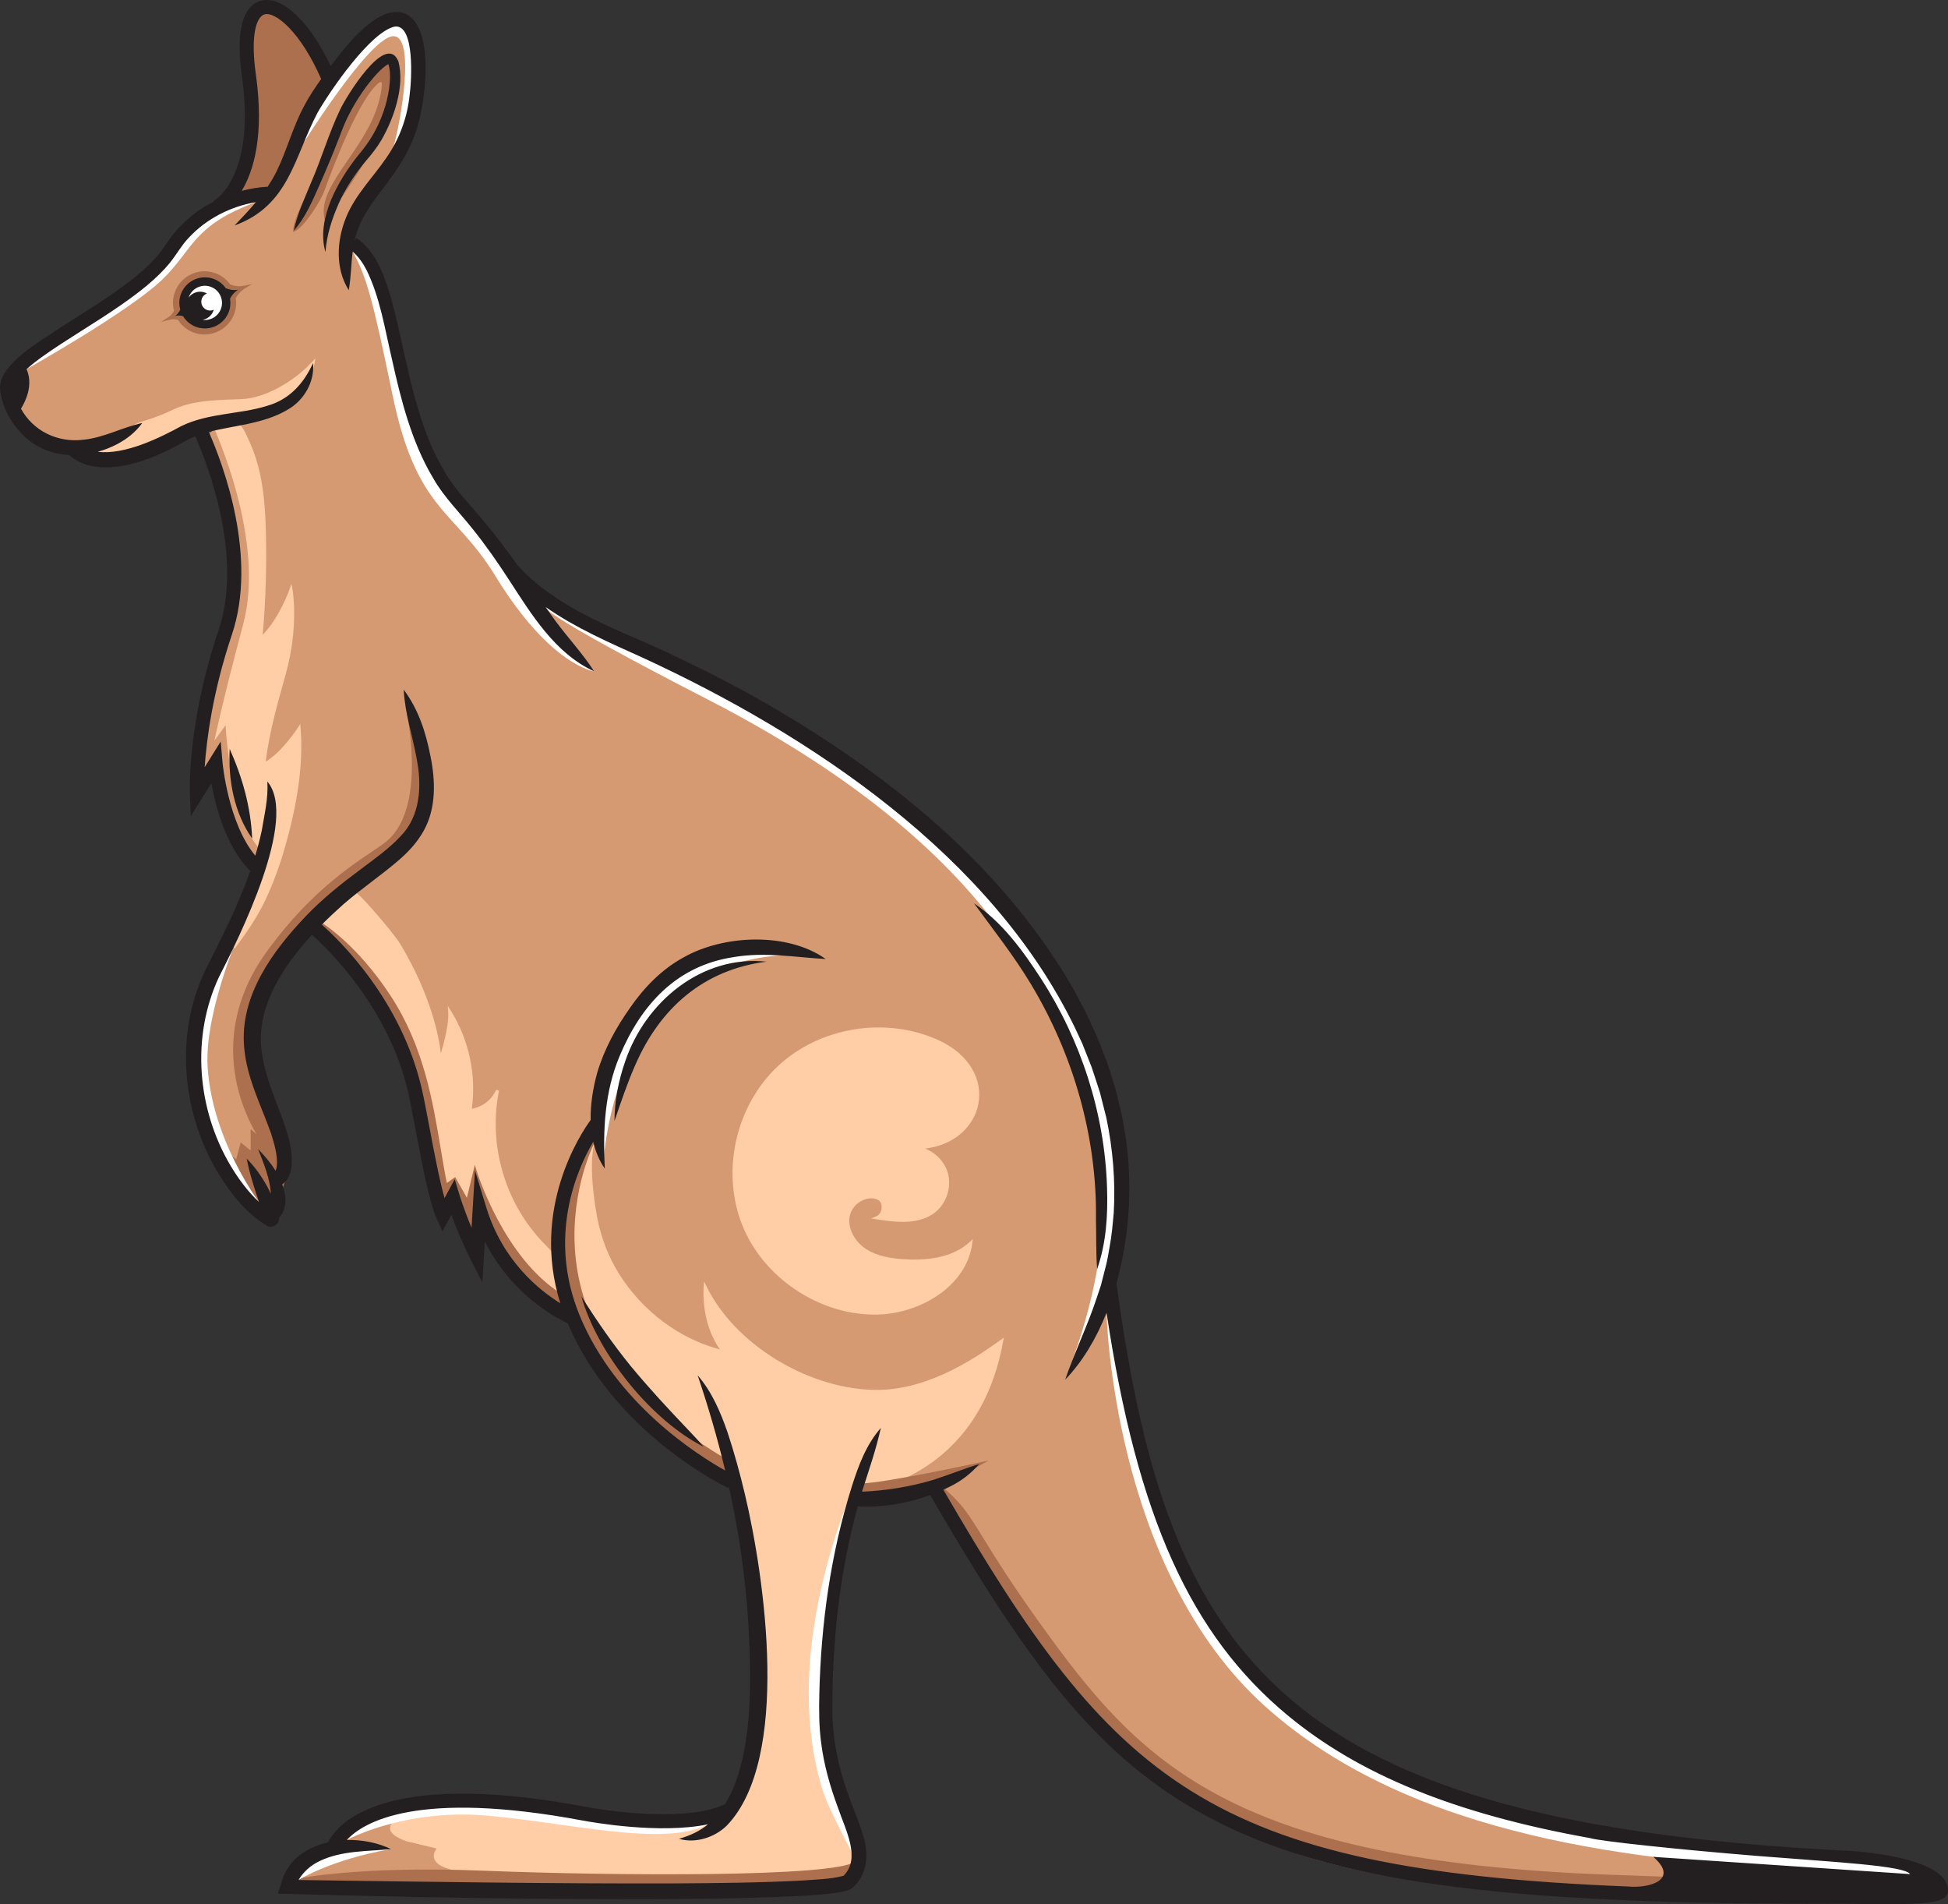 <?xml version="1.0" encoding="utf-8"?>
<!-- Generator: Adobe Illustrator 28.3.0, SVG Export Plug-In . SVG Version: 6.00 Build 0)  -->
<svg version="1.1" id="kangaroo" xmlns="http://www.w3.org/2000/svg" xmlns:xlink="http://www.w3.org/1999/xlink" x="0px" y="0px"
	 viewBox="0 0 490 478.889" enable-background="new 0 0 490 478.889" xml:space="preserve">
<rect x="0" y="0" width="490" height="478.889" fill="#333333" stroke="none"/>
<g id="kangaroo_00000022532392181483030200000007866266724754647482_">
	<path fill="#D69A72" d="M486.562,474.507c-1.955-3.269-14.826-5.554-21.176-5.862c-71.415-3.504-113.647-14.718-141.178-37.494
		c-24.573-20.336-37.753-49.62-45.492-101.075l-0.209-1.386l-0.518,1.302c-2.43,6.104-5.49,11.272-9.111,15.391
		c0.982-2.662,2.069-5.301,3.127-7.868c1.474-3.576,2.997-7.274,4.231-11.021c0.132-0.373,0.324-0.959,0.516-1.544
		c0.198-0.603,0.395-1.205,0.536-1.602c0.136-0.527,1.195-4.657,1.349-5.293c0.242-0.957,0.488-2.372,0.685-3.509
		c0.05-0.29,0.098-0.565,0.141-0.807c0.51-2.624,0.756-5.347,0.993-7.981l0.067-0.739c0.458-7.798-0.168-15.868-1.863-24.003
		c-0.341-1.356-1.247-4.941-1.621-6.386c-0.2-0.605-0.485-1.486-0.786-2.419c-0.446-1.383-0.953-2.95-1.26-3.846
		c-0.365-0.898-0.729-1.835-1.094-2.774c-0.433-1.115-0.881-2.269-1.334-3.356l-1.855-3.983
		c-9.672-19.926-25.294-38.604-46.432-55.516c-17.384-13.908-38.434-26.603-62.566-37.732l-1.603-0.722
		c-7.716-3.471-15.695-7.06-22.64-11.932l-1.703-1.194l1.173,1.718c0.788,1.155,1.711,2.495,2.684,3.786
		c1.18,1.571,2.433,3.113,3.644,4.605c1.726,2.125,3.502,4.311,5.096,6.619c-8.473-4.432-14.069-13.083-19.034-20.758
		c-0.362-0.56-0.722-1.116-1.08-1.667c-3.254-5.009-6.141-9.044-9.084-12.694c-1.035-1.307-2.148-2.603-3.224-3.856
		c-2.347-2.733-4.774-5.558-6.577-8.713c-2.493-4.143-4.601-8.943-6.444-14.673c-1.655-5.174-2.893-10.443-3.984-15.371
		c-0.372-1.588-0.724-3.214-1.064-4.785c-1.283-5.925-2.61-12.051-5.305-17.58c-1.044-2.025-2.258-3.634-3.609-4.785l-0.534-0.454
		l-0.088,0.695c-0.165,1.303-0.258,2.564-0.357,3.899c-0.113,1.524-0.229,3.092-0.461,4.726c-2.52-4.733-2.576-11.026-0.104-17.074
		c1.557-3.811,4.09-7.038,6.539-10.158c1.225-1.56,2.491-3.174,3.61-4.829c3.317-4.8,5.291-10.188,5.866-15.999
		c0.381-2.735,1.18-13.583-1.863-16.679c-0.643-0.654-1.418-0.931-2.331-0.818C92.52,7.718,81.838,24.154,79.548,28.158
		c-1.495,2.819-2.69,5.697-3.845,8.481c-3.227,7.774-6.285,15.141-15.231,19.074c1.45-1.526,2.856-3.049,4.179-4.629l0.659-0.787
		l-1.013,0.171c-6.654,1.12-12.73,4.346-17.102,9.076c-1.087,1.126-1.921,2.336-2.805,3.616c-0.587,0.85-1.194,1.729-1.919,2.656
		c-3.563,4.327-8.026,7.617-12.29,10.615c-3.097,2.156-6.318,4.193-9.433,6.164c-3.474,2.197-7.066,4.469-10.482,6.905
		c-1.279,0.939-2.63,1.959-3.844,3.059l-0.204,0.185l0.112,0.251c0.858,1.916,1.316,5.136-1.376,9.6l-0.112,0.187l0.105,0.191
		c3.118,5.685,9.439,8.823,16.097,7.989c3.04-0.311,5.734-1.27,8.586-2.286c1.675-0.596,3.398-1.21,5.198-1.678
		c-1.424,1.711-3.275,3.173-5.515,4.358c-1.51,0.795-3.133,1.435-4.825,1.902l-1.838,0.507l1.893,0.234
		c7.624,0.942,17.891-4.672,21.249-6.509c3.931-1.921,8.385-2.601,12.693-3.258c3.094-0.472,6.016-0.918,8.737-1.785
		c4.842-1.345,8.51-4.481,11.175-9.566c-0.2,3.958-2.581,7.777-6.253,9.832c-3.552,1.988-7.536,3.031-10.61,3.717
		c-1.442,0.322-2.919,0.608-4.348,0.885l-1.249,0.243c-0.27,0.053-0.529,0.094-0.772,0.132c-0.889,0.141-1.657,0.262-1.999,0.85
		c-0.053,0.09-0.092,0.188-0.12,0.293c-0.05-0.104-0.101-0.21-0.152-0.315l-0.08,0.039c-0.068-0.119-0.136-0.241-0.204-0.358
		c0,0,0.326,2.87,0.837,4.132c0.839,2.072,1.696,4.202,2.428,6.251l-0.044,0.01c4.274,19.118,3.514,35.979-2.258,50.113
		c-4.049,9.917-3.976,28.12-3.975,28.303l0.007,1.001l3.911-4.49c2.189,13.63,9.816,21.338,10.382,21.894l0.425,0.711l0.249-0.826
		c0.67-2.217,1.205-4.285,1.637-6.322c0.839-3.96,1.316-7.612,1.453-11.121c1.646,3.02,1.907,7.048,0.831,12.535
		c-2.095,10.683-6.813,20.57-11.376,30.133c-0.794,1.664-1.589,3.329-2.371,5c-5.594,11.947-6.001,26.268-1.129,39.33
		c-0.529,0.576-0.815,1.302-0.848,2.164c-0.18,4.666,7.072,12.31,10.169,15.574c0.226,0.239,0.425,0.448,0.591,0.625
		c0.843,0.901,1.939,1.883,3.18,1.883c0.177,0,0.358-0.02,0.541-0.064c1.678-0.398,2.28-2.41,2.131-4.228
		c-0.021-0.26-0.05-0.524-0.078-0.79c-0.134-1.248-0.272-2.537,0.365-3.498c0.171-0.258,0.396-0.486,0.633-0.727
		c0.168-0.171,0.342-0.348,0.502-0.542c1.392-1.689,1.471-4.241,0.235-7.586c-0.748-2.025-1.674-4.007-2.57-5.923
		c-0.788-1.686-1.603-3.43-2.288-5.187c-0.787-2.018-1.326-3.899-1.618-5.66l0.035-6.045l-0.75-0.078
		c-0.389,1.911-0.405,3.96-0.043,6.183l-0.008,1.483c-0.88-2.638-1.734-5.79-2.007-9.133c-1.196-13.492,8.231-25.102,15.426-32.66
		c4.52-4.722,9.742-8.767,13.79-11.765c0.51-0.384,1.02-0.765,1.528-1.143c3.07-2.288,5.97-4.45,8.511-7.186
		c5.497-5.639,5.295-13.843,4.158-19.727c-0.369-2.069-0.861-4.154-1.336-6.171c-0.76-3.223-1.543-6.543-1.848-9.904
		c2.783,4.068,4.625,8.94,5.913,15.58c1.516,7.503,0.946,13.706-1.695,18.437c-1.376,2.482-3.369,4.837-6.094,7.199
		c-2.273,1.961-4.66,3.783-6.967,5.545c-1.32,1.008-2.685,2.05-4.008,3.103c-1.047,0.829-2.063,1.671-3.024,2.506
		c-1.942,1.726-3.779,3.457-5.463,5.144l-0.285,0.285l0.302,0.266c4.605,4.059,20.025,19.037,25.091,41.358
		c0.48,2.093,1.03,4.999,1.668,8.365l0.12,0.635c1.055,5.62,2.499,13.316,3.879,18.224l0.253,0.898l2.574-4.745l0.968,3.171
		c0.045,0.146,1.124,3.629,3.012,8.173l0.629,1.513l0.844-13.911l2.25,7.345c4.18,13.599,13.548,21.017,18.76,24.228l0.866,0.533
		l-0.306-0.97c-0.105-0.335-0.204-0.669-0.313-1.04c-2.674-8.912-2.674-18.614-0.001-28.057c1.08-3.814,2.576-7.536,4.447-11.065
		c0.656-1.237,1.341-2.419,2.036-3.511c0.065-0.102,0.227-0.301,0.399-0.513c0.661-0.81,1.093-1.374,1.084-1.802
		c-0.071-3.583,0.471-7.518,1.609-11.688c1.58-5.35,4.358-10.844,8.262-16.334c3.893-5.641,8.403-9.874,13.411-12.581
		c8.926-5.027,24.16-6.438,34.072-0.328c-1.523-0.109-3.035-0.243-4.508-0.374c-5.893-0.523-11.459-1.017-17.314-0.017
		c-13.052,1.959-22.794,10.394-28.957,25.071c-3.862,9.21-4.181,18.765-3.847,27.068c-0.934-1.63-1.634-3.446-2.086-5.417
		l-0.743,0.134c-0.016,0.266-0.676,1.289-0.994,1.78c-0.218,0.338-0.39,0.604-0.476,0.773c-0.678,1.332-1.251,2.57-1.752,3.784
		c-1.099,2.661-1.976,5.446-2.608,8.277c-2.195,9.84-1.361,19.911,2.414,29.125c9.214,22.493,30.487,35.711,36.788,39.225
		l0.753,0.42l-0.2-0.839c-1.717-7.2-3.822-14.575-6.263-21.953c2.898,3.91,4.718,8.498,6.13,12.567
		c1.574,4.733,2.999,9.809,4.358,15.52c1.529,6.433,14.394,63.419-4.461,82.995c-2.723,2.667-6.772,4.012-10.28,3.515
		c2.43-0.829,4.385-1.89,6.074-3.286l1.18-0.975l-1.499,0.313c-12.095,2.523-29.395-0.579-31.328-0.941
		c-15.351-2.881-28.338-3.851-38.566-2.888l-5.109-0.594L90.651,457.4l-5.37,5.477l-9.605,4.697l-2.959,8.164l44.838-0.778
		l0.113-0.002l1.764-1.198c20.054,0.228,36.434,0.314,50.077,0.264c11.503-0.069,21.874-0.171,32.314-0.721
		c0.814-0.066,1.632-0.118,2.45-0.169c2.666-0.168,5.424-0.341,8.008-1.04l0.097-0.026l0.071-0.07
		c3.878-3.842,1.664-9.634-0.289-14.743c-0.394-1.031-0.766-2.005-1.096-2.97c-2.158-5.843-3.506-11.056-4.12-15.943
		c-0.599-4.309-0.555-9.095-0.47-12.32c0.445-18.861,3.197-36.413,8.182-52.17c1.374-4.325,3.089-9.203,6.176-13.249
		c-0.034,0.138-0.068,0.276-0.102,0.415c-0.166,0.664-0.34,1.317-0.519,1.984l-0.013,0.041c-0.091,0.338-0.185,0.677-0.282,1.016
		l-0.25,0.869c-0.702,2.394-1.481,4.786-2.233,7.1c-0.265,0.815-0.53,1.631-0.793,2.449c-0.059,0.181-0.111,0.373-0.162,0.566
		l-0.132,0.497l0.514-0.021c6.061-0.254,12.048-1.238,17.801-2.926c1.872-0.59,3.686-1.246,5.441-1.882
		c1.603-0.58,3.25-1.176,4.967-1.731c-1.644,1.682-3.586,3.13-5.683,4.23c-0.691,0.36-1.43,0.716-2.257,1.089l-0.382,0.172
		l0.21,0.363c25.15,43.328,43.565,67.965,74.424,82.374c15.587,7.278,34.443,11.985,59.341,14.812
		c23.172,2.631,51.922,3.731,93.221,3.57c0.382-0.009,1.143,0.011,2.106,0.034l0.334,0.008c3.009,0.066,5.7,0.099,8.071,0.099
		c6.132,0,10.113-0.22,11.872-0.66l0.495-0.124L486.562,474.507z M83.603,50.473c1.586-3.774,3.888-7.555,6.839-11.233
		c1.258-1.514,2.576-3.189,3.695-5.169c2.133-3.673,3.561-7.774,4.13-11.859c0.284-1.962,0.372-4.623-0.233-6.204l-0.149-0.39
		l-0.374,0.186c-1.075,0.535-1.96,1.436-2.824,2.315c-2.673,2.866-5.098,6.379-7.206,10.441c-1.006,1.915-1.731,3.829-2.511,5.885
		c-1.345,3.521-2.93,7.34-4.988,12.017l-0.447,1.003c-1.376,3.094-2.792,6.279-4.884,9.027c0.74-2.776,1.83-5.363,2.975-8.077
		c0.351-0.833,0.703-1.668,1.042-2.503c1.135-2.619,2.135-5.337,3.102-7.967c1.246-3.388,2.534-6.892,4.125-10.209
		c1.323-2.862,8.148-13.886,11.997-13.886c0.014,0,0.029,0,0.043,0c0.822,0.018,1.452,0.581,1.925,1.72
		c1.603,6.113-1.12,14.022-4.206,19.387c-0.926,1.588-2.213,3.326-3.94,5.318c-2.936,3.495-5.244,7.108-6.86,10.739
		c-1.627,3.726-2.616,6.89-3.095,9.955C81.407,57.89,82.023,54.37,83.603,50.473z"/>
	<g>
		<path fill="#FFCEA6" d="M251.737,336.937c-7.711,5.605-19.438,13.007-32.289,12.594c-16.854-0.545-34.795-11.741-41.732-26.043
			l-0.581-1.198l-0.136,1.325c-0.009,0.091-0.835,8.775,4.094,15.753c-10.291-2.745-19.484-9.612-25.346-18.972
			c-2.633-4.21-4.47-8.878-5.461-13.873c-0.106-0.525-2.58-12.936-0.694-19.289l0.487-1.64l-1.134,1.281
			c-0.102,0.116-2.505,2.861-3.048,6.044c-0.074,0.172-0.146,0.346-0.215,0.519c-0.1,0.238-0.199,0.483-0.294,0.726
			c-0.092,0.23-0.184,0.464-0.271,0.698c-0.214,0.555-0.426,1.143-0.63,1.749l-0.204,0.608c-0.031,0.089-0.059,0.177-0.086,0.264
			l-0.023,0.071c-0.118,0.374-0.236,0.755-0.339,1.109c-0.016,0.041-0.026,0.078-0.032,0.111c-0.048,0.153-0.093,0.306-0.13,0.449
			c-0.066,0.213-0.124,0.431-0.181,0.647c-0.053,0.189-0.102,0.38-0.151,0.571l-0.068,0.262c-0.077,0.298-0.149,0.601-0.217,0.903
			c-0.073,0.303-0.142,0.613-0.206,0.921c-0.057,0.264-0.111,0.532-0.164,0.802c-0.061,0.31-0.123,0.624-0.176,0.941
			c-0.031,0.177-0.061,0.358-0.087,0.529c-0.035,0.199-0.07,0.397-0.096,0.593c-0.05,0.329-0.099,0.658-0.141,0.988
			c-0.046,0.352-0.092,0.703-0.13,1.062c-0.019,0.181-0.039,0.362-0.053,0.541c-0.027,0.273-0.054,0.55-0.072,0.819
			c-0.023,0.235-0.039,0.474-0.054,0.711c-0.023,0.321-0.038,0.646-0.053,0.972c-0.015,0.28-0.023,0.564-0.031,0.841
			c-0.008,0.183-0.012,0.371-0.012,0.548c-0.106,6.454,1.125,12.861,3.657,19.042c9.214,22.493,30.487,35.711,36.788,39.225
			l0.753,0.42l-0.2-0.839c-1.717-7.199-3.822-14.575-6.263-21.953c2.898,3.911,4.718,8.498,6.13,12.567
			c1.574,4.733,2.999,9.809,4.358,15.52c1.529,6.433,14.394,63.419-4.461,82.995c-2.723,2.667-6.772,4.012-10.28,3.515
			c2.43-0.829,4.385-1.89,6.074-3.286l1.18-0.975l-1.499,0.313c-12.095,2.523-29.395-0.579-31.328-0.941
			c-15.37-2.885-28.369-3.854-38.605-2.885l-0.076,0.008c-0.395,0.081-9.674,2.025-9.904,5.027c-0.095,1.24,1.223,2.351,4.031,3.395
			l7.706,1.856c-0.443,0.564-0.988,1.54-0.603,2.608c0.778,2.159,5.009,3.415,12.584,3.738l-3.719,2.524l1.208,0.014
			c16.434,0.187,30.401,0.279,42.419,0.279c2.687,0,5.279-0.004,7.777-0.014c11.503-0.069,21.874-0.17,32.314-0.721
			c0.814-0.066,1.632-0.118,2.45-0.169c2.666-0.168,5.424-0.341,8.008-1.039l0.097-0.026l0.071-0.071
			c3.878-3.842,1.664-9.633-0.289-14.743c-0.394-1.031-0.766-2.005-1.096-2.97c-2.158-5.843-3.506-11.056-4.12-15.943
			c-0.599-4.309-0.555-9.095-0.47-12.32c0.445-18.861,3.197-36.413,8.182-52.17c1.374-4.325,3.089-9.203,6.176-13.249
			c-0.034,0.138-0.068,0.276-0.102,0.415c-0.166,0.664-0.339,1.317-0.519,1.984l-0.013,0.041c-0.091,0.338-0.185,0.677-0.282,1.016
			l-0.25,0.87c-0.807,2.776-1.7,5.526-2.563,8.185c-0.21,0.647-0.417,1.284-0.619,1.91l-0.638,1.98l1.268-1.593
			c0.155-0.078,0.72-0.227,1.316-0.384c3.03-0.8,10.128-2.672,17.168-8.128c8.787-6.81,14.417-16.764,16.735-29.586l0.168-0.928
			L251.737,336.937z"/>
		<path fill="#FFCEA6" d="M60.95,100.362c-0.83,0.039-1.666,0.07-2.503,0.1c-5.139,0.187-10.453,0.38-15.121,2.643l-0.004,0.002
			c-3.391,1.696-7.595,2.891-7.659,2.91c-1.999,0.702-4.706,2.174-7.323,3.599c-2.216,1.206-4.31,2.345-5.931,3.007l-0.512,0.209
			l0.38,0.402c1.151,1.216,3.58,2.303,5.589,2.303c0.34,0,0.669-0.031,0.977-0.098c4.156-0.905,8.059-2.642,11.833-4.322
			c3.822-1.701,7.775-3.46,11.955-4.329c1.73-0.36,3.514-0.634,5.24-0.9c2.91-0.448,5.919-0.911,8.79-1.798
			c4.331-1.339,11.284-6.303,12.451-12.704l0.232-1.274l-0.882,0.948C73.602,96.28,66.402,100.105,60.95,100.362z"/>
		<path fill="#FFCEA6" d="M75.53,182.085l-0.609,0.937c-0.042,0.065-4.078,6.232-8.074,8.486c0.829-6.943,2.731-13.759,4.573-20.358
			l0.475-1.706c3.345-12.024,1.695-21.129,1.678-21.219l-0.264-1.399l-0.467,1.345c-0.026,0.074-2.492,7.086-6.757,11.485
			c0.739-8.517,1.008-17.131,0.797-25.619c-0.177-7.462-0.771-15.342-3.895-22.411l-0.273-0.621
			c-0.744-1.701-1.386-3.169-2.337-4.202l-0.142-0.154l-1.6,0.3c-0.853,0.159-1.699,0.318-2.531,0.482
			c-0.418,0.084-0.832,0.167-1.246,0.254l-0.066,0.014c-0.27,0.057-0.542,0.114-0.798,0.176c-0.221,0.046,12.921,27.75,7.168,49.167
			c-5.225,19.452-7.236,29.218-7.236,29.218l2.819-3.874c0.188,4.41,2.126,23.848,8.321,30.815c0.344,0.387,1.492-5.62,1.759-7
			c0.62-3.206,0.896-5.908,0.852-8.382c1.228,2.138,1.493,4.974,1.478,7.125c-0.02,2.883-0.622,5.687-1.209,8.05
			c-2.374,9.563-6.34,18.454-9.53,25.132l0.645,0.389c2.622-3.516,5.607-7.672,7.846-12.499c1.868-4.027,3.447-8.328,4.828-13.147
			c3.275-11.429,4.544-21.134,3.879-29.67L75.53,182.085z"/>
		<path fill="#FFCEA6" d="M107.575,283.17c1.12,5.956,2.513,13.368,3.878,18.224l0.252,0.898l2.575-4.745l0.965,3.161
			c0.008,0.03,1.097,3.569,3.015,8.179l0.629,1.511l0.843-13.908l2.252,7.346c4.181,13.602,13.548,21.017,18.759,24.226l0.862,0.531
			l-0.302-0.966c-1.259-4.029-2.01-8.159-2.234-12.276l-0.005-0.097l-0.051-0.082c-0.464-0.749-1.086-1.367-1.687-1.964l-0.22-0.219
			c-9.949-10.027-14.392-24.857-11.594-38.703l-0.721-0.222c-1.041,2.482-3.457,4.344-6.11,4.756
			c1.178-8.429-0.721-17.354-5.242-24.566l-0.816-1.301l0.117,1.531c0.223,2.913-1.058,7.782-1.841,10.423
			c-0.489-4.134-2.43-14.445-10.072-27.273c-1.013-1.7-3.798-5.103-6.068-7.72c-4.723-5.448-5.193-5.4-5.395-5.384l-0.112,0.011
			l-0.088,0.07c-1.091,0.864-2.079,1.682-3.024,2.504c-1.956,1.738-3.795,3.47-5.465,5.146l-0.284,0.286l0.302,0.266
			c4.606,4.059,20.028,19.036,25.093,41.357C106.295,276.389,106.887,279.524,107.575,283.17z"/>
		<path fill="#FFCEA6" d="M220.005,330.601c0.362,0,0.724-0.006,1.086-0.018c10.455-0.356,22.094-7.161,23.474-17.93l0.132-1.032
			l-0.765,0.706c-3.634,3.355-9.202,4.822-16.541,4.357c-2.921-0.185-6.657-0.651-9.646-2.643c-2.996-1.996-4.626-5.445-3.964-8.386
			c0.371-1.649,1.652-3.127,3.344-3.858c1.39-0.601,2.834-0.568,3.967,0.088c0.55,0.502,0.793,1.31,0.649,2.172
			c-0.146,0.875-0.651,1.568-1.351,1.856l-1.246,0.512l1.33,0.213c5.122,0.819,10.92,1.416,14.915-1.883
			c2.896-2.391,4.107-6.703,2.88-10.252c-0.888-2.568-3.027-4.661-5.563-5.657c7.625-0.875,12.128-5.765,13.28-10.696
			c1.531-6.555-2.282-13.019-9.715-16.468c-13.273-6.159-29.974-3.509-40.615,6.442c-5.146,4.812-8.869,11.456-10.486,18.708
			c-1.619,7.264-1.057,14.854,1.58,21.372C192.059,321.326,205.92,330.602,220.005,330.601z"/>
	</g>
	<g>
		<path fill="#AD704E" d="M58.862,79.071c0.505-1.29,0.658-2.698,0.447-4.081c0.815-1.566,2.192-2.397,2.206-2.406l1.94-1.154
			l-2.21,0.457c-1.05,0.217-2.178,0.091-3.354-0.376c-0.894-1.238-2.115-2.184-3.536-2.74c-1.976-0.773-4.137-0.731-6.083,0.121
			c-1.946,0.851-3.443,2.409-4.216,4.386c-0.608,1.553-0.71,3.224-0.298,4.842c-0.511,1.069-1.317,1.594-1.325,1.599l-1.983,1.249
			l2.276-0.561c0.686-0.169,1.371-0.154,2.039,0.044c0.909,1.431,2.219,2.511,3.797,3.127c0.926,0.363,1.898,0.547,2.888,0.547
			C54.701,84.124,57.679,82.094,58.862,79.071z"/>
		<path fill="#AD704E" d="M77.34,48.236c-0.236,0.56-0.555,1.254-0.893,1.988c-1.129,2.451-2.534,5.501-2.681,7.471l-0.05,0.667
			l0.597-0.3c2.347-1.178,6.34-7.465,7.23-9.935c1.998-5.54,8.908-23.887,13.954-27.431c0.157-0.111,0.31-0.047,0.368-0.014
			c0.104,0.059,0.212,0.185,0.201,0.363c-0.468,7.403-4.755,13.652-8.537,19.165c-3.61,5.263-6.729,9.808-6.002,14.302l0.128,0.793
			l0.53-0.603c3.65-4.155,11.289-16.568,14.038-21.711c2.11-3.947,4.406-10.018,3.36-16.527c-0.084-0.523-0.235-1.102-0.716-1.429
			c-0.381-0.259-0.844-0.263-1.157-0.244c-1.197,0.072-2.34,0.603-3.22,1.496c-6.463,6.559-10.051,15.082-13.522,23.325
			L77.34,48.236z"/>
		<path fill="#AD704E" d="M486.268,474.323c-6.507-0.559-7.8-0.587-14.978-0.744c-8.688-0.19-24.859-0.543-67.264-2.145
			c-91.954-3.474-115.989-26.933-139.905-59.695c-9.241-12.66-13.834-20.132-16.872-25.076c-3.551-5.778-5.172-8.415-9.718-12.31
			l-1.088-0.932l0.485,1.348c0.051,0.142,5.223,14.366,14.722,27.866c13.359,18.99,34.285,41.178,46.645,49.463
			c10.658,7.143,21.14,12.751,37.654,16.901c18.378,4.619,42.713,7.023,76.583,7.567c13.076,0.21,23.839,0.297,32.707,0.297
			c37.732,0,41.065-1.574,41.312-1.955l0.344-0.53L486.268,474.323z"/>
		<path fill="#AD704E" d="M66.486,47.745v1.718l1.338-1.957c0.948-1.389,1.741-2.74,2.423-4.132c1.18-2.416,2.146-4.985,3.08-7.469
			c1.134-3.015,2.306-6.133,3.873-9.013c1.236-2.356,2.74-4.567,4.181-6.604l0.239-0.338l-0.166-0.377
			C76.387,7.931,69.802,1.955,66.36,2.905c-1.121,0.306-4.629,2.355-2.733,15.859c2.178,15.497-0.679,24.247-3.46,28.857
			l-0.935,1.547l1.749-0.461C62.821,48.222,64.671,47.898,66.486,47.745z"/>
		<path fill="#AD704E" d="M215.343,467.973l-0.283,0.206c-5.313,3.878-59.055,3.642-93.702,2.263
			c-30.735-1.224-46.197,1.945-46.349,1.977l-2.66,0.56l2.712,0.188c0.619,0.043,56.039,3.849,94.989,3.849
			c4.435,0,8.664-0.05,12.567-0.159c25.356-0.715,32.038-3.936,33.178-6.512c0.533-1.203-0.193-2.07-0.224-2.107L215.343,467.973z"
			/>
		<path fill="#AD704E" d="M185.095,373.677l0.925,0.322l-4.064-7.485l-0.089-0.053c-29.055-17.317-36.29-37.909-37.244-52.134
			c-1.034-15.423,4.88-26.911,4.94-27.025l0.626-1.195l-1.156,0.694c-3.149,1.89-6.03,7.443-7.519,14.493
			c-3.019,14.289,0.329,30.131,8.956,42.376C167.03,367.176,184.916,373.615,185.095,373.677z"/>
		<path fill="#AD704E" d="M248.667,367.291l-2.446,0.534c-0.234,0.051-23.517,5.118-29.389,5.221l-0.246,0.004l-1.849,4.344
			l0.502,0.06c0.858,0.102,1.743,0.15,2.647,0.15c12.407,0,28.429-8.982,28.601-9.079L248.667,367.291z"/>
		<path fill="#AD704E" d="M81.141,232.205l-0.397-0.239l-0.784,2.2l0.137,0.166c0.124,0.149,12.398,14.997,15.814,20.089
			c3.419,5.095,7.775,16.239,9.115,26.856c1.35,10.704,6.138,21.843,6.186,21.955l0.129,0.298l2.373-0.621l4.689,8.137l3.01-2.207
			c5.207,12.255,20.413,21.326,20.568,21.418l0.774,0.456l-1.264-5.156l-0.132-0.081c-14.723-9.104-21.451-30.984-21.517-31.204
			l-0.404-1.341l-1.995,8.306l-2.941-5.211l-2.106,1.468c-0.564-2.809-1.048-5.699-1.558-8.75
			c-2.016-12.046-4.301-25.698-12.625-38.391C89.798,237.519,81.227,232.257,81.141,232.205z"/>
		<path fill="#AD704E" d="M63.815,262.976l3.29-17.496l21.603-22.935l14.328-11.663l4.938-15.023l-5.985-18.31
			c0,0,5.802,24.956-4.57,33.86c-4.267,3.663-16.838,9.388-30.258,27.813c-9.519,13.069-9.362,25.459-7.555,33.551
			c1.25,5.597,3.445,9.969,4.879,12.413l-1.437-1.222v5.356l-2.504-2.01l-1.138,4.269l-3.995-3.333l0.268,6.156l9.536,10.417
			l4.555-1.571l2.147-6.964l-0.861-8.561L63.815,262.976z"/>
	</g>
	<g>
		<path fill="#FFFFFF" d="M88.708,63.289c3.427,6.076,5.033,11.855,10.01,35.937c6.113,29.58,15.536,28.698,25.928,45.675
			c13.807,22.557,24.815,23.945,24.815,23.945l-15.562-19.182l-10.541-13.352l-10.775-12.415l-7.496-16.838L95.015,69.744
			l-3.982-6.455H88.708z"/>
		<path fill="#FFFFFF" d="M137.248,152.664c0,0-3.412,0.524,40.889,23.297c43.703,22.465,63.264,44.309,73.279,57.576
			c8.882,11.766,42.759,47.491,16.473,113.479c0,0,19.008-24.599,12.795-65.483c-6.213-40.884-54.713-80.165-54.713-80.165
			S175.586,164.485,137.248,152.664z"/>
		<path fill="#FFFFFF" d="M278.34,330.134c0,0,1.332,64.344,39.881,98.974c37.168,33.388,94.293,38.943,138.555,41.36
			c7.931,0.433,21.416,1.103,29.459,4.233c0,0,6.744-4.121-32.081-8.213c-35.369-3.728-63.565-3.724-92.575-16.686
			C327.816,434.716,299.357,426.768,278.34,330.134z"/>
		<path fill="#FFFFFF" d="M87.243,462.728c0,0,14.284-7.817,34.663-6.177s45.021,8.14,56.191,2.236l-2.884-1.102
			c0,0-24.595-0.586-39.938-3.982s-40.172-0.351-46.496,5.505S87.243,462.728,87.243,462.728z"/>
		<path fill="#FFFFFF" d="M75.087,472.79c0,0,8.218-5.197,23.287-7.769C98.373,465.02,77.91,462.109,75.087,472.79z"/>
		<path fill="#FFFFFF" d="M76.327,35.975c0,0,16.498-26.364,22.46-26.871c5.961-0.507,1.893,22.432,0.117,28.013
			s4.059-3.551,4.059-3.551S110.175,9.593,99.466,4.9l-7.411,3.932L80.259,24.306L76.327,35.975z"/>
		<path fill="#FFFFFF" d="M6.678,92.838c0,0,25.729-14.457,34.077-22.471c7.909-7.592,7.503-13.557,23.605-19.525
			c0,0-9.693-0.399-14.384,4.195s-8.55,10.475-8.55,10.475L18.82,81.88L6.678,92.838z"/>
		<circle fill="#FFFFFF" cx="51.538" cy="76.43" r="5.45"/>
		<path fill="#FFFFFF" d="M206.311,240.71c0,0-48.414-9.428-54.627,51.747c0,0-5.645-38.686,23.617-51.446
			C175.302,241.012,192.386,234.155,206.311,240.71z"/>
		<path fill="#FFFFFF" d="M220.833,360.602c0,0-26.631,47.967-14.001,89.326c1.613,5.281,8.739,18.311,8.739,18.311
			s-11.583-33.19-7.731-59.347C211.378,384.869,220.833,360.602,220.833,360.602z"/>
		<path fill="#FFFFFF" d="M65.501,222.397c0,0-14.459,28.899-13.265,46.167c1.275,18.44,12.931,33.733,12.931,33.733
			s-18.353-11.935-16.817-37.88S63.592,228.236,65.501,222.397z"/>
	</g>
	<path fill="#231F20" d="M56.791,72.479c-0.701-1-1.692-1.813-2.912-2.29c-1.598-0.625-3.346-0.59-4.918,0.097
		c-1.573,0.688-2.784,1.948-3.409,3.546c-0.51,1.303-0.574,2.702-0.211,4.027c-0.478,1.086-1.295,1.595-1.295,1.595
		c0.786-0.194,1.472-0.103,2.018,0.078c0.727,1.19,1.81,2.111,3.131,2.627c0.767,0.301,1.557,0.442,2.335,0.442
		c2.57,0,5.001-1.552,5.993-4.085v-0.001c0.438-1.121,0.532-2.291,0.345-3.399c0.739-1.497,2.043-2.267,2.043-2.267
		C58.748,73.09,57.649,72.833,56.791,72.479z M55.547,77.744c-0.419,1.07-1.231,1.914-2.284,2.375
		c-0.737,0.322-1.53,0.425-2.307,0.318c1.182-0.211,2.231-1.011,2.7-2.212c0.041-0.106,0.078-0.209,0.11-0.319
		c-0.526,0.236-1.144,0.268-1.722,0.042c-1.142-0.447-1.708-1.734-1.261-2.877c0.238-0.608,0.712-1.05,1.28-1.266
		c-0.134-0.075-0.279-0.143-0.428-0.202c-1.545-0.605-3.252-0.054-4.182,1.227c0.025-0.075,0.047-0.151,0.076-0.225
		c0.419-1.07,1.23-1.914,2.283-2.375c0.553-0.242,1.139-0.363,1.725-0.363c0.53,0,1.061,0.1,1.569,0.298
		C55.316,73.03,56.411,75.532,55.547,77.744z M85.205,51.168c-1.684,3.849-3.021,7.847-3.34,12.206
		c-1.288-4.288-0.255-8.993,1.387-13.048c1.726-4.111,4.132-7.883,6.899-11.328c1.394-1.677,2.604-3.255,3.658-5.116
		c2.087-3.595,3.51-7.621,4.083-11.725c0.269-1.861,0.368-4.5-0.212-6.014c-1.012,0.502-1.847,1.352-2.717,2.236
		c-2.837,3.043-5.222,6.651-7.147,10.359c-0.998,1.903-1.719,3.807-2.491,5.845c-1.55,4.054-3.248,8.059-4.996,12.036
		c-1.79,3.991-3.46,8.052-6.425,11.378c0.906-4.33,2.774-8.187,4.415-12.234c2.597-5.986,4.401-12.284,7.231-18.185
		c1.408-3.05,11.534-19.763,14.668-12.128c1.649,6.234-1.132,14.3-4.238,19.699c-1.104,1.896-2.569,3.75-3.977,5.37
		C89.281,43.767,86.918,47.319,85.205,51.168z M465.539,465.487c-143.18-7.019-171.83-47.861-184.701-142.805
		c2.491-8.887,3.481-18.277,3.191-26.549c-0.156-6.064-0.998-12.156-2.399-18.057l-1.09-4.429c-0.509-1.55-1.535-4.995-2.073-6.51
		c-0.821-2.052-1.649-4.323-2.491-6.354c-0.63-1.366-2.229-4.868-2.852-6.191c-0.679-1.281-2.505-4.691-3.205-6.014
		c-18.885-32.797-49.991-56.67-82.646-74.735c-6.552-3.559-13.324-6.878-20.074-10.069c-9.34-4.281-19.26-7.939-27.737-13.713
		c-3.354-2.257-6.496-4.84-9.199-7.783c-2.745-3.934-5.689-7.762-8.767-11.434c-3.304-4.033-7.012-7.621-9.616-12.156
		c-8.116-13.55-9.51-29.605-13.77-44.613c-1.642-5.271-3.602-10.883-8.484-14.251c0,0-0.269,0.41-0.418,0.637
		c0.028-0.127,0.05-0.255,0.078-0.389c1.734-7.118,6.955-11.859,11.123-18.397c1.663-2.611,3.127-5.42,4.146-8.392
		c2.406-6.616,5.137-26.273-2.611-29.86c-6.481-2.561-14.329,7.295-18.758,13.182C77.903,5.402,70.898-1.242,65.619,0.194
		C62.35,1.093,58.876,5.105,60.85,19.15c3.587,25.516-7.019,31.353-7.125,31.41l0.064,0.134c-0.828,0.425-1.656,0.87-2.455,1.359
		c-2.384,1.479-4.536,3.319-6.46,5.356c-1.939,1.995-3.432,4.642-4.861,6.425c-3.219,3.92-7.451,7.069-11.633,9.998
		c-4.302,2.986-8.802,5.746-13.281,8.618c-4.571,3.184-15.362,9.029-15.093,15.263c0.375,4.246,2.448,8.208,5.371,11.265
		c3.283,3.524,7.564,5.208,12.015,5.448c4.734,4.302,12.199,3.411,17.782,1.663c3.644-1.132,7.019-2.724,10.317-4.543
		c1.139-0.672,2.363-1.309,3.63-1.833c3.304,7.536,12.057,30.377,5.852,48.788c-7.847,23.308-7.246,40.304-7.217,41.012l0.241,5.724
		l5.158-8.272c1.097,6.007,3.764,16.09,9.807,22.07c-3.021,8.626-7.232,16.826-11.35,25.041
		c-7.713,16.133-5.852,35.853,3.276,50.974c3.12,5.102,6.878,9.864,12.064,13.112c1.182,0.856,3.007,0.071,3.198-1.366
		c0.042-0.234,0.035-0.439,0.007-0.637l0.028,0.028c1.486-1.45,1.769-3.594,1.542-5.505c-0.156-0.984-0.418-1.925-0.743-2.837
		c1.394-0.948,2.172-2.76,2.328-4.408c0.46-4.897-1.344-9.552-2.944-13.89c-2.059-5.413-4.246-10.819-4.684-16.543
		c-0.778-10.317,5.505-20.017,12.8-27.914c3.821,3.396,19.338,18.249,24.228,39.78c0.488,2.165,1.104,5.434,1.755,8.887
		c1.642,8.668,3.495,18.496,5.363,22.65l1.465,3.255l2.257-4.147c1.04,2.852,2.682,6.956,4.826,11.187l2.951,5.823l0.623-10.324
		c6.779,13.451,17.951,19.253,20.86,20.584c11.633,27.511,39.172,40.856,40.354,41.415l0.17-0.368
		c2.484,11.229,4.168,22.621,4.889,34.134c0.729,13.26,1.564,33.723-5.859,45.752c-8.427,4.111-25.883,2.377-35.089,0.651
		c-52.411-9.836-62.94,5.13-64.73,8.937c-2.703,0.623-5.25,1.734-7.373,3.404c-2.286,1.847-3.913,4.536-4.543,7.302l-0.722,2.208
		c21.822,0.623,45.42,1.118,67.192,1.316c21.659,0.078,43.248,0.311,64.921-0.764c2.724-0.17,5.434-0.347,8.222-0.75
		c1.281-0.219,2.611-0.368,3.842-1.019c0.403-0.212,0.75-0.566,1.04-0.913c3.439-3.658,3.312-8.802,1.762-13.225
		c-0.856-2.689-1.896-5.187-2.83-7.691c-2.88-7.444-4.677-15.135-4.684-23.088c-0.057-17.251,1.811-34.622,6.404-51.272
		c6.184,0.333,12.397-0.701,18.206-2.823c25.749,44.394,43.651,68.289,74.042,83.042c30.285,14.696,72.549,20.053,155.93,19.713
		c0.41,0,1.259,0.014,2.363,0.042c3.085,0.064,5.753,0.099,8.067,0.099c10.691,0,13.748-0.693,14.909-1.833
		c0.453-0.439,0.708-1.012,0.708-1.613C490.007,466.782,465.786,465.502,465.539,465.487z M64.353,18.662
		C62.91,8.388,64.636,4.135,66.554,3.612c2.738-0.757,9.114,4.5,14.23,16.253c-1.521,2.151-3.007,4.352-4.231,6.687
		c-2.88,5.293-4.38,11.215-6.963,16.501c-0.701,1.429-1.5,2.767-2.37,4.04c0-0.078,0-0.134,0-0.134
		c-2.179,0.127-4.33,0.488-6.425,1.04C63.808,43.003,66.518,34.066,64.353,18.662z M237.286,374.641
		c0.771-0.347,1.528-0.708,2.278-1.097c2.547-1.337,4.854-3.156,6.736-5.349c-4.146,1.252-7.748,2.774-11.753,4.033
		c-5.731,1.684-11.739,2.66-17.704,2.908c0.05-0.184,0.099-0.368,0.156-0.545c1.642-5.109,3.368-10.083,4.571-15.489
		c-3.679,4.189-5.618,9.425-7.274,14.633c-5.342,16.883-7.783,34.608-8.201,52.276c-0.106,4.019-0.078,8.406,0.474,12.383
		c0.693,5.512,2.25,10.904,4.139,16.02c1.988,5.831,5.908,12.92,1.472,17.315c-3.319,0.899-6.885,0.913-10.387,1.196
		c-10.706,0.566-21.511,0.658-32.287,0.722c-29.082,0.106-64.779-0.432-94.42-0.856c1.267-2.095,3.099-3.722,5.371-4.79
		c5.569-2.639,11.788-2.378,17.916-2.979c-3.29-1.592-7.231-2.392-11.13-2.293c4.062-4.422,17.555-12.729,59.381-4.882
		c2.264,0.425,19.367,3.467,31.473,0.941c-2.052,1.698-4.444,2.823-7.309,3.644c4.069,1.217,8.937-0.29,12.022-3.311
		c16.147-16.763,9.567-62.303,4.564-83.353c-1.245-5.236-2.668-10.437-4.366-15.553c-1.769-5.095-3.934-10.225-7.522-14.336
		c2.675,7.882,5.003,15.864,6.927,23.931c-6.864-3.828-27.532-16.848-36.625-39.037c-8.073-19.706-0.785-36.426,3.439-43.644
		c0.552,2.392,1.479,4.677,2.901,6.75c-0.481-9.807-0.049-19.275,3.75-28.339c5.413-12.892,14.329-22.692,28.664-24.843
		c7.783-1.33,15.227,0.014,23.166,0.488c-9.588-6.814-25.629-6.121-35.655-0.474c-5.533,2.993-10.012,7.585-13.536,12.694
		c-3.573,5.024-6.566,10.515-8.314,16.444c-1.019,3.729-1.705,7.805-1.627,11.802c-2.505,3.432-15.071,22.317-7.635,46.092
		c-5.25-3.234-14.463-10.571-18.595-24.015l-2.866-9.347l-0.87,14.364c-1.91-4.592-2.986-8.088-3-8.137l-1.231-4.033l-2.562,4.72
		c-1.344-4.783-2.717-12.057-3.87-18.192c-0.686-3.637-1.281-6.786-1.79-9.015c-5.123-22.579-20.867-37.728-25.211-41.556
		c1.826-1.833,3.672-3.552,5.448-5.13c4.514-3.92,9.404-7.189,13.996-11.152c2.392-2.073,4.613-4.479,6.177-7.302
		c3.191-5.717,2.972-12.567,1.734-18.694c-1.167-6.014-3.014-11.838-6.757-16.812c0.304,5.965,2.25,11.647,3.283,17.449
		c1.309,6.765,0.941,14.272-4.054,19.395c-2.951,3.177-6.467,5.632-9.998,8.293c-4.804,3.559-9.609,7.387-13.833,11.802
		c-8.371,8.795-16.671,20.095-15.532,32.959c0.637,7.748,4.26,14.597,6.779,21.73c0.778,2.455,1.649,5.448,1.465,7.946
		c-0.05,0.46-0.134,0.984-0.347,1.408c-1.224-1.988-2.767-3.793-4.394-5.463c1.351,3.453,3.05,7.486,3.198,11.236
		c-0.262-0.594-0.545-1.175-0.856-1.748c-1.422-2.547-3.085-4.967-5.201-7.069c0.75,3.835,1.889,7.359,3.113,10.918
		c-2.823-2.618-5.187-5.838-7.147-9.114c-8.456-14.215-9.984-32.443-2.929-47.5c4.96-9.729,20.102-39.823,12.156-49.142
		c0.276,4.217-0.729,8.229-1.408,12.354c-0.453,2.13-1.005,4.224-1.627,6.29c-6.821-8.208-8.222-23.258-8.236-23.428l-0.46-5.279
		l-4.033,6.467c0.481-6.948,2.017-18.992,6.842-33.313c6.58-19.543-2.172-42.773-5.802-51.017
		c6.305-1.634,13.826-2.002,19.805-5.576c4.118-2.307,6.857-6.998,6.411-11.725c-2.427,5.3-6.071,9.22-11.618,10.762
		c-6.602,2.102-14.746,1.769-21.496,5.066c-5.25,2.873-14.173,7.323-21.036,6.474c1.691-0.467,3.34-1.111,4.904-1.932
		c2.448-1.295,4.649-3.021,6.297-5.314c-5.222,1.16-9.602,3.679-14.781,4.21c-6.524,0.814-12.659-2.2-15.73-7.798
		c2.859-4.734,2.215-8.13,1.401-9.949c1.167-1.061,2.491-2.066,3.814-3.035c6.453-4.599,13.338-8.491,19.904-13.062
		c4.465-3.135,8.838-6.396,12.369-10.684c1.854-2.37,2.936-4.415,4.705-6.248c4.401-4.762,10.501-7.889,16.89-8.965
		c-1.677,2.002-3.496,3.92-5.371,5.873c13.805-5.045,14.937-17.145,20.895-28.381C83.098,22.714,93.238,7.954,99.309,6.68
		c5.102-0.623,4.21,13.727,3.743,17.074c-0.573,5.774-2.54,11.116-5.802,15.836c-3.347,4.953-7.826,9.276-10.189,15.057
		c-2.434,5.958-2.731,12.942,0.665,18.334c0.594-3.453,0.587-6.545,0.984-9.694c1.429,1.217,2.583,2.859,3.517,4.67
		c3.382,6.941,4.564,14.711,6.34,22.282c1.139,5.144,2.363,10.31,3.991,15.397c1.634,5.088,3.679,10.104,6.481,14.753
		c2.646,4.635,6.545,8.463,9.828,12.609c3.262,4.047,6.227,8.3,9.064,12.666c5.661,8.703,11.619,18.645,21.532,23.18
		c-2.866-4.408-6.396-8.229-9.538-12.411c-0.927-1.231-1.804-2.498-2.675-3.771c7.458,5.229,16.083,8.979,24.305,12.687
		c42.519,19.607,87.84,49.856,108.812,93.069l1.854,3.977c0.814,1.96,1.613,4.132,2.42,6.114c0.495,1.451,1.535,4.72,2.038,6.241
		c0.368,1.422,1.274,5.003,1.613,6.361c1.635,7.854,2.321,15.885,1.854,23.888c-0.262,2.873-0.502,5.823-1.054,8.668
		c-0.219,1.231-0.524,3.113-0.821,4.295c-0.156,0.644-1.217,4.776-1.351,5.293c-0.255,0.715-0.771,2.356-1.04,3.113
		c-2.314,7.026-5.555,13.656-7.989,20.647c4.451-4.606,7.897-10.472,10.451-16.883c7.734,51.42,21.171,81.075,45.625,101.312
		c17.866,14.779,41.89,24.698,76.003,30.81c2.209,0.745,22.731,2.927,42.334,4.506c18.842,1.517,36.809,2.401,38.153,4.547
		l-64.592-4.334c6.632,5.76-0.926,7.943-6.323,7.453C303.81,470.229,279.88,448.02,237.286,374.641z M172.799,359.252
		c1.385,1.508,2.845,2.941,4.168,4.581c-0.931-0.471-1.832-0.99-2.727-1.522c-12.076-7.317-24.145-22.683-28.008-36.299
		c3.829,6.072,7.84,11.894,12.341,17.436C163.076,348.909,167.913,354.132,172.799,359.252z M192.817,241.843
		c-15.864,2.019-26.798,11.668-33.028,26.015c-1.999,4.519-3.583,9.249-5.234,14.09c0.039-5.117,1.019-10.213,2.729-15.096
		C162.374,251.928,176.536,240.105,192.817,241.843z M57.775,188.333c3.199,7.166,5.328,14.675,5.651,22.548
		C58.865,204.346,57.379,196.18,57.775,188.333z M259.378,247.59c-4.303-7.178-9.419-13.632-14.378-20.419
		c7.117,4.769,12.221,11.815,16.834,18.897c10.11,15.64,16.058,33.987,16.632,52.624c0.227,6.878-0.189,13.913-2.492,20.461
		c-0.325-4.19-0.19-8.386-0.293-12.569C275.947,285.878,270.014,265.318,259.378,247.59z"/>
</g>
</svg>
